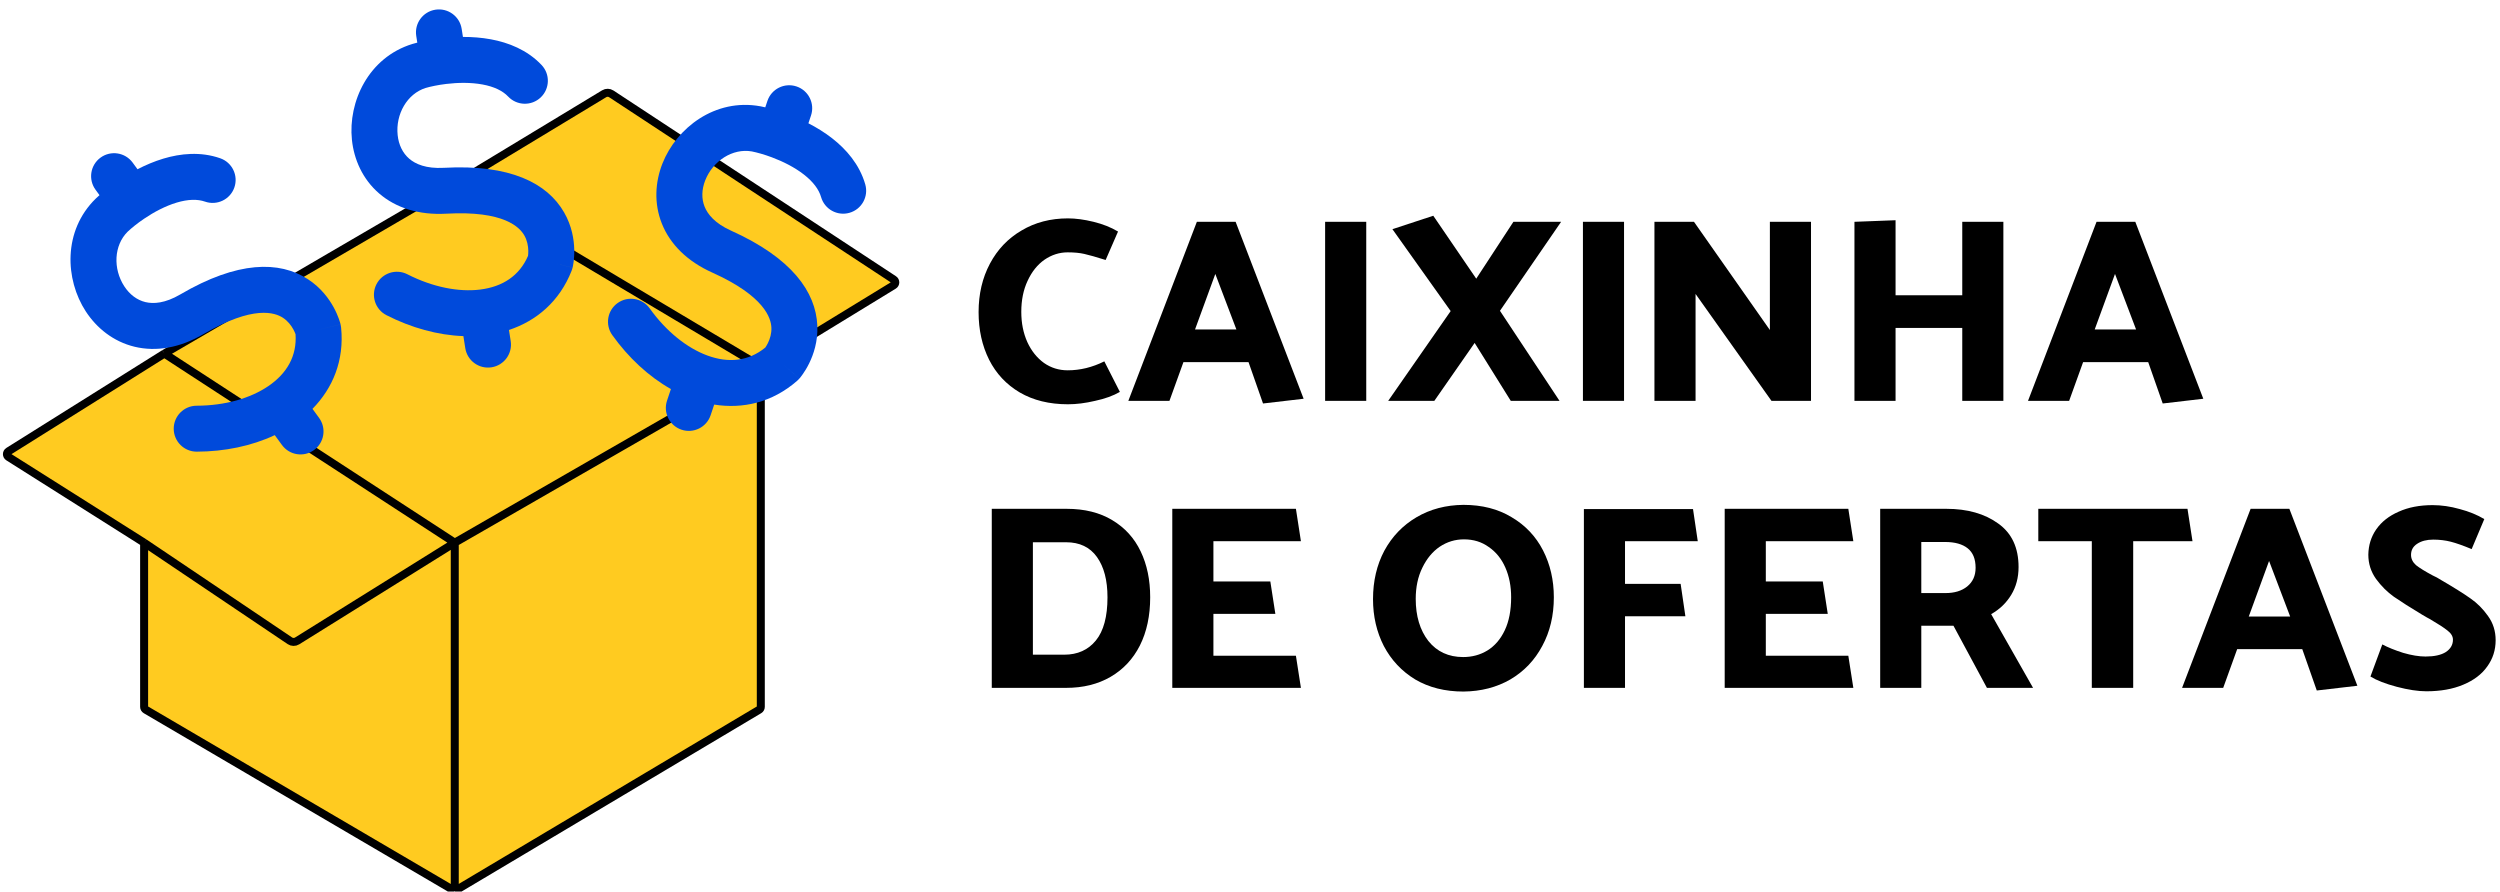 <svg width="1876" height="669" viewBox="0 0 1876 669" fill="none" xmlns="http://www.w3.org/2000/svg">
<g clip-path="url(#clip0_47_16)">
<path d="M569.685 532.588L341.254 668.571L109.378 532.585C108.612 532.137 108.142 531.316 108.142 530.429V407.23L6.357 342.894C4.801 341.91 4.805 339.64 6.365 338.662L123.36 265.314L341.254 138.171L453.381 70.341C455.03 69.343 457.106 69.382 458.716 70.441L670.706 209.802C672.238 210.809 672.201 213.067 670.637 214.024L570.907 275.006V530.44C570.907 531.321 570.443 532.137 569.685 532.588Z" fill="#FFCB20"/>
<path d="M341.254 668.571L569.685 532.588C570.443 532.137 570.907 531.321 570.907 530.44V275.006M341.254 668.571V407.23M341.254 668.571L109.378 532.585C108.612 532.136 108.142 531.316 108.142 530.429V407.23M570.907 275.006L670.637 214.024C672.201 213.067 672.238 210.809 670.706 209.802L458.716 70.441C457.106 69.382 455.03 69.343 453.381 70.341L341.254 138.171M570.907 275.006L341.254 138.171M570.907 275.006L341.254 407.23M341.254 407.23L222.968 480.947C221.296 481.99 219.167 481.952 217.532 480.852L108.142 407.23M341.254 407.23L123.36 265.314M108.142 407.23L6.357 342.894C4.801 341.91 4.805 339.64 6.365 338.662L123.36 265.314M123.36 265.314L341.254 138.171" stroke="black" stroke-width="6"/>
<path fill-rule="evenodd" clip-rule="evenodd" d="M75.449 118.274C83.145 112.662 93.936 114.346 99.551 122.036L103.18 127.005C109.217 123.879 115.777 121.074 122.639 119.016C135.387 115.192 150.452 113.583 165.266 118.766C174.257 121.912 178.994 131.746 175.846 140.731C172.698 149.717 162.857 154.45 153.866 151.304C148.208 149.325 141.063 149.484 132.557 152.035C124.1 154.572 115.545 159.118 108.167 164.109C102.998 167.605 98.743 171.091 95.855 173.796C85.417 184.078 84.699 201.719 93.294 214.883C97.339 221.077 102.868 225.18 109.099 226.686C115.147 228.148 123.855 227.643 135.304 220.934C178.402 195.679 209.621 195.643 230.992 209.471C240.915 215.891 246.966 224.312 250.485 230.799C252.263 234.078 253.475 237.008 254.263 239.197C254.66 240.298 254.955 241.228 255.167 241.943C255.272 242.301 255.357 242.607 255.424 242.855C255.457 242.979 255.485 243.089 255.509 243.184L255.542 243.315L255.556 243.372L255.563 243.398C255.566 243.411 255.569 243.423 238.802 247.472L255.569 243.423C255.753 244.186 255.886 244.961 255.964 245.742C258.468 270.535 249.645 291.353 234.488 306.808L239.45 313.603C245.066 321.293 243.38 332.076 235.685 337.688C227.99 343.3 217.199 341.616 211.583 333.926L206.178 326.524C188.769 334.707 168.462 338.866 147.662 338.927C138.136 338.955 130.39 331.261 130.362 321.741C130.334 312.221 138.034 304.481 147.56 304.452C169.046 304.389 188.072 298.786 201.349 289.738C215.437 280.137 222.877 267.03 221.775 250.794C221.466 249.947 220.944 248.681 220.154 247.226C218.487 244.151 215.946 240.806 212.242 238.41C206.362 234.605 190.194 228.735 152.755 250.673C135.009 261.072 117.196 264.112 100.988 260.194C84.961 256.321 72.497 246.119 64.402 233.722C48.746 209.745 47.132 173.127 71.868 149.017C71.94 148.946 72.013 148.876 72.087 148.807C72.899 148.043 73.762 147.257 74.674 146.453L71.684 142.359C66.068 134.669 67.754 123.886 75.449 118.274Z" fill="#004ADB"/>
<path fill-rule="evenodd" clip-rule="evenodd" d="M326.717 7.28C336.128 5.803 344.955 12.231 346.432 21.636L347.386 27.712C354.186 27.69 361.303 28.192 368.348 29.496C381.435 31.919 395.57 37.369 406.375 48.746C412.933 55.651 412.647 66.562 405.737 73.115C398.827 79.668 387.909 79.383 381.351 72.478C377.224 68.132 370.797 65.01 362.064 63.394C353.382 61.787 343.695 61.922 334.849 62.991C328.653 63.739 323.274 64.896 319.467 65.982C305.481 70.359 296.773 85.722 298.396 101.355C299.16 108.712 302.201 114.887 307.053 119.073C311.764 123.136 319.74 126.665 332.991 125.928C382.875 123.154 410.658 137.382 423.34 159.443C429.229 169.686 430.759 179.94 430.921 187.316C431.003 191.046 430.74 194.205 430.44 196.512C430.289 197.672 430.127 198.634 429.987 199.367C429.917 199.734 429.853 200.045 429.799 200.296C429.772 200.421 429.747 200.532 429.725 200.627L429.694 200.759L429.681 200.816L429.674 200.842C429.671 200.855 429.668 200.867 412.904 196.809L429.668 200.867C429.483 201.63 429.246 202.379 428.959 203.11C419.844 226.304 402.475 240.79 381.924 247.612L383.229 255.922C384.706 265.327 378.274 274.148 368.863 275.624C359.452 277.1 350.625 270.672 349.148 261.267L347.726 252.216C328.5 251.541 308.536 245.964 290.008 236.517C281.523 232.19 278.154 221.808 282.483 213.328C286.813 204.848 297.202 201.481 305.688 205.808C324.827 215.567 344.311 219.275 360.259 217.292C377.18 215.188 389.793 206.93 396.24 191.985C396.352 191.091 396.467 189.727 396.431 188.072C396.354 184.576 395.624 180.44 393.427 176.617C389.937 170.546 378.242 157.939 334.908 160.35C314.369 161.492 297.135 156.059 284.511 145.171C272.029 134.404 265.61 119.637 264.081 104.913C261.125 76.436 276.439 43.13 309.468 32.986C309.565 32.957 309.662 32.928 309.759 32.9C310.831 32.591 311.958 32.286 313.137 31.988L312.35 26.981C310.873 17.576 317.305 8.756 326.717 7.28Z" fill="#004ADB"/>
<path fill-rule="evenodd" clip-rule="evenodd" d="M597.696 64.87C606.73 67.892 611.602 77.66 608.578 86.687L606.625 92.52C612.671 95.63 618.757 99.351 624.409 103.752C634.909 111.926 644.943 123.269 649.289 138.341C651.927 147.488 646.645 157.041 637.491 159.678C628.337 162.314 618.778 157.036 616.14 147.888C614.48 142.131 610.213 136.402 603.207 130.948C596.242 125.525 587.581 121.186 579.236 118.063C573.392 115.876 568.084 114.427 564.205 113.639C549.773 111.086 534.962 120.714 529.198 135.338C526.485 142.219 526.338 149.1 528.716 155.048C531.025 160.824 536.477 167.627 548.579 173.072C594.136 193.57 612.238 218.987 613.327 244.406C613.832 256.208 610.465 266.013 607.208 272.636C605.562 275.984 603.873 278.667 602.543 280.576C601.875 281.536 601.287 282.316 600.825 282.902C600.594 283.196 600.394 283.442 600.23 283.64C600.148 283.739 600.075 283.825 600.012 283.9L599.924 284.002L599.886 284.047L599.868 284.067C599.859 284.077 599.851 284.087 586.841 272.769L599.851 284.087C599.335 284.679 598.779 285.235 598.188 285.751C579.407 302.144 557.313 307.006 535.927 303.603L533.256 311.58C530.232 320.607 520.457 325.476 511.423 322.455C502.389 319.433 497.517 309.665 500.541 300.638L503.451 291.949C486.696 282.501 471.547 268.361 459.456 251.448C453.918 243.702 455.713 232.936 463.464 227.402C471.216 221.868 481.989 223.661 487.527 231.408C500.017 248.879 515.603 261.138 530.671 266.719C546.661 272.64 561.663 271.115 574.273 260.817C574.785 260.075 575.516 258.917 576.246 257.431C577.79 254.292 579.048 250.286 578.86 245.881C578.56 238.886 573.99 222.314 534.416 204.508C515.658 196.068 502.865 183.313 496.679 167.838C490.562 152.536 491.67 136.475 497.1 122.702C507.601 96.064 536.545 73.55 570.537 79.749C570.637 79.767 570.737 79.786 570.836 79.806C571.929 80.025 573.07 80.274 574.254 80.552L575.864 75.745C578.887 66.718 588.662 61.849 597.696 64.87Z" fill="#004ADB"/>
<path d="M801.388 163.872C807.19 163.872 813.585 164.728 820.574 166.441C827.563 168.153 833.695 170.59 838.97 173.751L829.673 195.091C822.552 192.852 817.212 191.337 813.651 190.546C810.223 189.756 806.069 189.361 801.19 189.361C794.992 189.361 789.19 191.205 783.783 194.893C778.509 198.582 774.289 203.851 771.124 210.7C767.959 217.418 766.377 225.19 766.377 234.016C766.377 242.446 767.894 250.021 770.926 256.739C773.959 263.325 778.113 268.528 783.388 272.348C788.662 276.036 794.596 277.881 801.19 277.881C810.552 277.881 819.717 275.641 828.684 271.162L840.354 294.083C835.343 296.981 829.145 299.22 821.761 300.801C814.508 302.513 807.717 303.369 801.388 303.369C787.41 303.369 775.344 300.406 765.19 294.478C755.168 288.55 747.52 280.383 742.246 269.977C736.971 259.439 734.334 247.518 734.334 234.213C734.334 220.646 737.169 208.527 742.839 197.857C748.509 187.187 756.421 178.889 766.575 172.961C776.729 166.902 788.333 163.872 801.388 163.872Z" fill="black"/>
<path d="M846.699 300.801L898.127 166.441H927.204L978.236 299.22L947.775 302.777L936.896 271.755H888.039L877.556 300.801H846.699ZM896.742 247.254H927.797L911.973 205.563L896.742 247.254Z" fill="black"/>
<path d="M1025.23 166.441V300.801H994.37V166.441H1025.23Z" fill="black"/>
<path d="M1106.58 257.331L1076.32 300.801H1041.7L1088.58 233.423L1044.87 171.973L1075.53 161.896L1107.77 209.12L1135.66 166.441H1171.46L1125.57 233.225L1170.27 300.801H1133.68L1106.58 257.331Z" fill="black"/>
<path d="M1218.68 166.441V300.801H1187.83V166.441H1218.68Z" fill="black"/>
<path d="M1272.35 220.58V300.801H1241.49V166.441H1271.16L1328.12 247.649V166.441H1358.98V300.801H1329.31L1272.35 220.58Z" fill="black"/>
<path d="M1503.33 166.441V300.801H1472.48V246.069H1422.43V300.801H1391.58V166.441L1422.43 165.255V221.568H1472.48V166.441H1503.33Z" fill="black"/>
<path d="M1521.82 300.801L1573.25 166.441H1602.33L1653.36 299.22L1622.9 302.777L1612.02 271.755H1563.16L1552.68 300.801H1521.82ZM1571.86 247.254H1602.92L1587.1 205.563L1571.86 247.254Z" fill="black"/>
<path d="M863.101 448.202C863.101 462.033 860.53 474.086 855.387 484.361C850.244 494.503 842.926 502.341 833.431 507.874C823.937 513.406 812.794 516.172 800.003 516.172H744.224V381.812H800.399C813.849 381.812 825.255 384.644 834.618 390.308C844.112 395.973 851.233 403.81 855.98 413.821C860.727 423.701 863.101 435.161 863.101 448.202ZM831.058 448.202C831.058 435.424 828.42 425.347 823.146 417.971C817.871 410.594 810.157 406.906 800.003 406.906H775.08V491.276H798.618C808.64 491.276 816.552 487.72 822.354 480.606C828.156 473.493 831.058 462.692 831.058 448.202Z" fill="black"/>
<path d="M972.453 492.067L976.211 516.172H879.685V381.812H972.453L976.211 406.116H910.542V436.347H953.267L957.025 460.65H910.542V492.067H972.453Z" fill="black"/>
<path d="M1030.31 449.585C1030.31 436.017 1033.15 423.898 1038.82 413.229C1044.62 402.559 1052.67 394.194 1062.95 388.135C1073.24 382.076 1084.97 378.98 1098.16 378.848C1112.14 378.848 1124.2 381.944 1134.36 388.135C1144.64 394.194 1152.49 402.493 1157.9 413.031C1163.3 423.569 1166 435.293 1166 448.202C1166 461.901 1163.1 474.086 1157.3 484.756C1151.63 495.426 1143.65 503.79 1133.37 509.85C1123.08 515.777 1111.35 518.807 1098.16 518.939C1084.31 518.939 1072.25 515.909 1061.96 509.85C1051.81 503.658 1043.96 495.294 1038.42 484.756C1033.02 474.218 1030.31 462.494 1030.31 449.585ZM1098.56 404.732C1091.96 404.732 1085.9 406.577 1080.36 410.265C1074.95 413.953 1070.6 419.222 1067.3 426.072C1064.01 432.79 1062.36 440.562 1062.36 449.387C1062.36 462.297 1065.52 472.835 1071.85 481.002C1078.31 489.037 1087.02 493.054 1097.96 493.054C1104.69 493.054 1110.75 491.408 1116.16 488.115C1121.7 484.69 1126.05 479.618 1129.21 472.9C1132.38 466.182 1133.96 457.95 1133.96 448.202C1133.96 439.903 1132.51 432.461 1129.61 425.874C1126.71 419.288 1122.55 414.151 1117.15 410.462C1111.87 406.642 1105.68 404.732 1098.56 404.732Z" fill="black"/>
<path d="M1219.41 438.125H1261.15L1264.71 462.428H1219.41V516.172H1188.55V382.01H1270.44L1274 406.116H1219.41V438.125Z" fill="black"/>
<path d="M1386.98 492.067L1390.74 516.172H1294.21V381.812H1386.98L1390.74 406.116H1325.07V436.347H1367.8L1371.55 460.65H1325.07V492.067H1386.98Z" fill="black"/>
<path d="M1410.89 516.172V381.812H1460.53C1476.36 381.812 1489.35 385.5 1499.5 392.877C1509.65 400.122 1514.73 410.989 1514.73 425.479C1514.73 433.383 1512.88 440.364 1509.19 446.424C1505.5 452.483 1500.49 457.291 1494.16 460.848L1525.61 516.172H1490.99L1465.87 469.541H1441.74V516.172H1410.89ZM1482.49 426.072C1482.49 419.486 1480.51 414.612 1476.55 411.45C1472.6 408.289 1466.93 406.708 1459.54 406.708H1441.74V445.04H1459.94C1466.66 445.04 1472.07 443.394 1476.16 440.101C1480.38 436.676 1482.49 432 1482.49 426.072Z" fill="black"/>
<path d="M1529.54 381.812H1641.49L1645.25 406.116H1600.75V516.172H1569.69V406.116H1529.54V381.812Z" fill="black"/>
<path d="M1637.43 516.172L1688.86 381.812H1717.94L1768.97 514.592L1738.51 518.148L1727.63 487.127H1678.77L1668.29 516.172H1637.43ZM1687.48 462.626H1718.53L1702.71 420.935L1687.48 462.626Z" fill="black"/>
<path d="M1820.71 518.741C1814.51 518.741 1807.13 517.621 1798.56 515.382C1790.12 513.143 1783.52 510.574 1778.78 507.676L1787.68 483.57C1791.9 485.81 1797.1 487.917 1803.3 489.893C1809.63 491.737 1815.24 492.659 1820.12 492.659C1826.71 492.659 1831.79 491.54 1835.35 489.3C1838.91 486.929 1840.69 483.834 1840.69 480.014C1840.69 477.511 1839.3 475.206 1836.53 473.098C1833.9 470.99 1829.54 468.158 1823.48 464.602C1822.16 463.943 1820.18 462.823 1817.54 461.243C1808.58 455.842 1801.52 451.363 1796.38 447.807C1791.37 444.25 1786.89 439.771 1782.93 434.371C1779.11 428.97 1777.19 422.911 1777.19 416.193C1777.32 409.079 1779.3 402.756 1783.13 397.224C1787.08 391.56 1792.69 387.147 1799.94 383.986C1807.19 380.692 1815.7 379.046 1825.46 379.046C1832.05 379.046 1838.84 380.034 1845.83 382.01C1852.82 383.854 1858.95 386.357 1864.22 389.518L1854.73 412.043C1848.4 409.409 1843.19 407.564 1839.1 406.511C1835.02 405.457 1830.6 404.93 1825.85 404.93C1820.97 404.93 1816.95 405.984 1813.79 408.091C1810.75 410.067 1809.24 412.834 1809.24 416.39C1809.24 419.288 1810.49 421.857 1812.99 424.096C1815.63 426.204 1819.79 428.772 1825.46 431.802C1827.57 432.724 1829.74 433.91 1831.98 435.359C1841.48 440.891 1848.73 445.436 1853.74 448.992C1858.75 452.417 1863.17 456.83 1866.99 462.231C1870.82 467.5 1872.73 473.559 1872.73 480.409C1872.73 487.785 1870.62 494.372 1866.4 500.168C1862.31 505.964 1856.31 510.508 1848.4 513.801C1840.62 517.094 1831.39 518.741 1820.71 518.741Z" fill="black"/>
</g>
<defs>
<clipPath id="clip0_47_16">
<rect width="1876" height="669" fill="white"/>
</clipPath>
</defs>
</svg>
